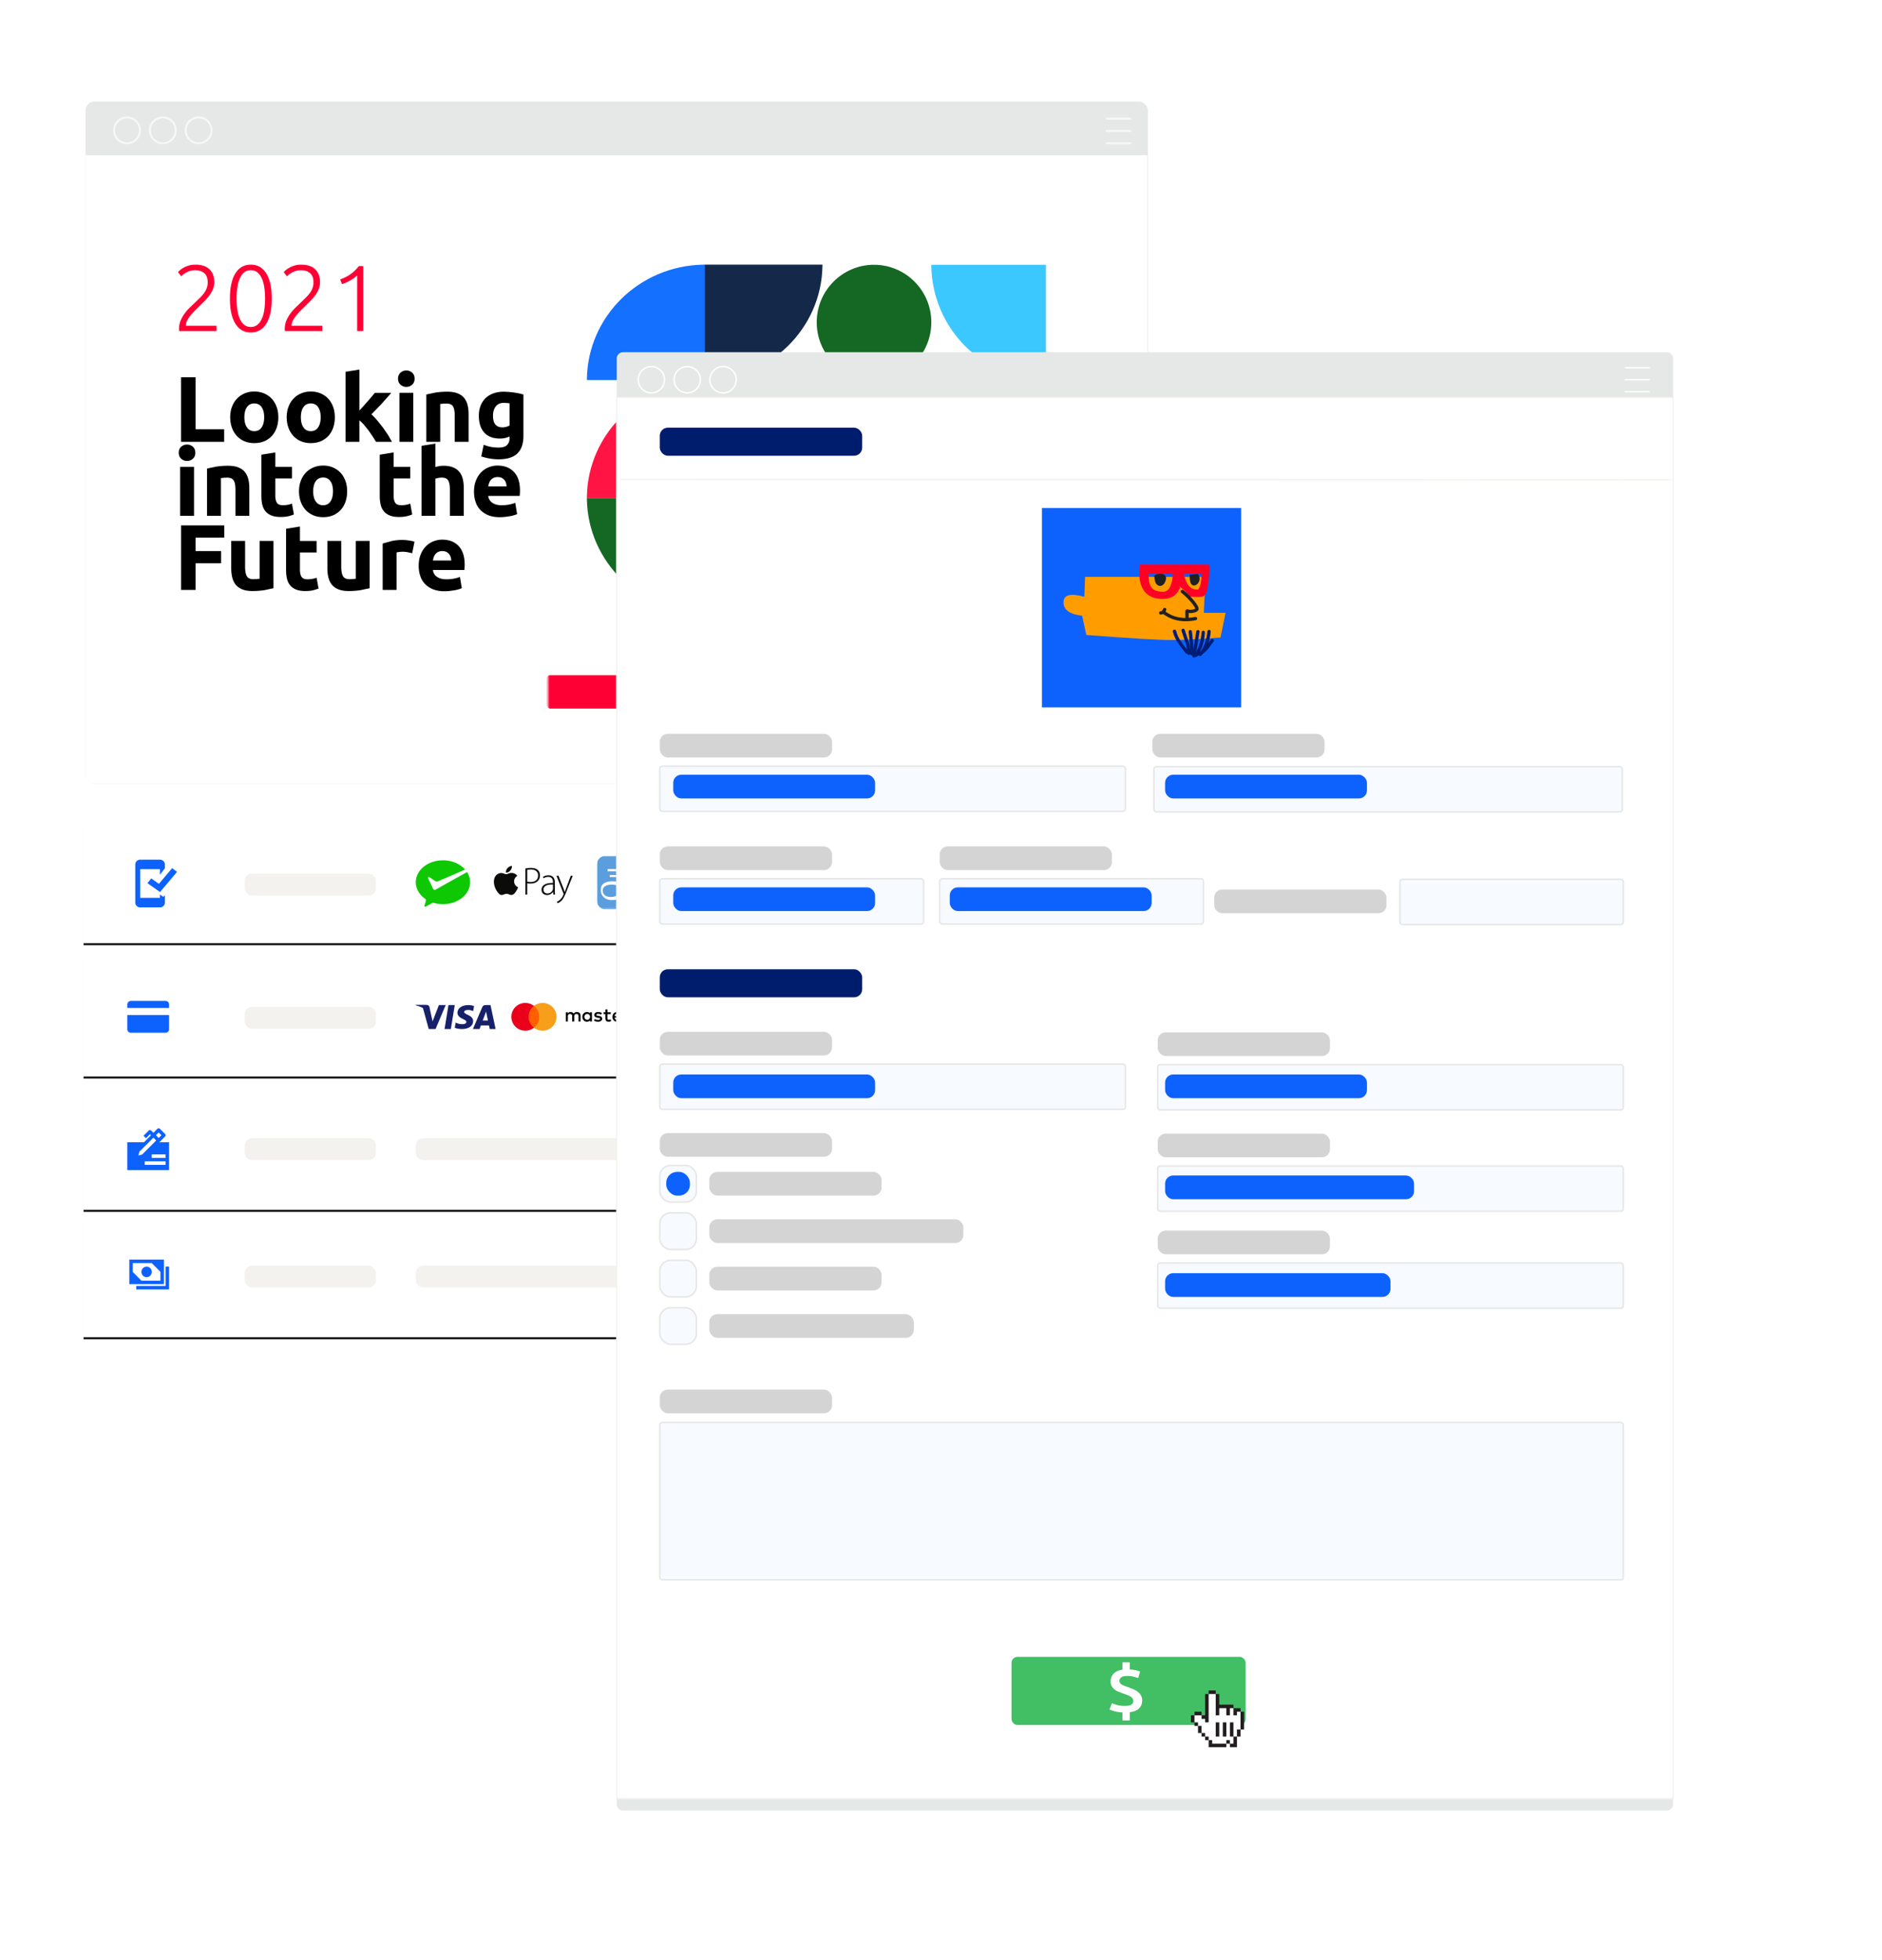 <svg xmlns="http://www.w3.org/2000/svg" xmlns:xlink="http://www.w3.org/1999/xlink" width="946" height="985" xmlns:v="https://vecta.io/nano"><style><![CDATA[.B{stroke-linejoin:round}.C{fill:#0d62fe}.D{fill:#fff}.E{fill-opacity:.035}.F{stroke-linecap:round}.G{stroke:#e7e7e7}.H{stroke-width:.783}.I{fill:#d4d4d4}.J{stroke-width:1.668}.K{fill-rule:nonzero}.L{fill:#000}.M{stroke-opacity:.668}.N{mask:url(#Q)}.O{filter:url(#C)}.P{fill:#42be65}.Q{fill:#ff0034}.R{fill:#28356a}.S{fill:#ff9d00}]]></style><defs><filter x="-9.4%" y="-18.9%" width="118.7%" height="138.6%" id="A"><feOffset dy="8" in="SourceAlpha"/><feGaussianBlur stdDeviation="8"/><feColorMatrix values="0 0 0 0 0 0 0 0 0 0.161 0 0 0 0 0.349 0 0 0 0.1 0" result="C"/><feMerge><feMergeNode in="C"/><feMergeNode in="SourceGraphic"/></feMerge></filter><path id="B" d="M0 0h534v61H0z"/><filter x="-1.2%" y="-9.0%" width="102.4%" height="121.3%" id="C"><feOffset dy="1" in="SourceAlpha"/><feGaussianBlur stdDeviation="2"/><feColorMatrix values="0 0 0 0 0 0 0 0 0 0.161 0 0 0 0 0.349 0 0 0 0.1 0"/></filter><path id="D" d="M0 67h534v61H0z"/><path id="E" d="M0 134h534v61H0z"/><path id="F" d="M0 198h534v61H0z"/><path id="G" d="M0 .006h26.953v26.848H0z"/><path id="H" d="M25.163.05v19.07H.02V.05h25.144z"/><filter x="-10.1%" y="-15.7%" width="120.1%" height="131.5%" id="I"><feOffset dy="8" in="SourceAlpha"/><feGaussianBlur stdDeviation="8"/><feColorMatrix values="0 0 0 0 0 0 0 0 0 0.161 0 0 0 0 0.349 0 0 0 0.1 0" result="C"/><feMerge><feMergeNode in="C"/><feMergeNode in="SourceGraphic"/></feMerge></filter><filter x="-2.0%" y="-3.1%" width="103.9%" height="106.1%" id="J"><feOffset dy="1" in="SourceAlpha"/><feGaussianBlur stdDeviation="2"/><feColorMatrix values="0 0 0 0 0 0 0 0 0 0.161 0 0 0 0 0.349 0 0 0 0.1 0" result="C"/><feMerge><feMergeNode in="C"/><feMergeNode in="SourceGraphic"/></feMerge></filter><path id="K" d="M.664 0h533.733v315.844H.664z"/><filter x="-25.0%" y="-18.1%" width="150.1%" height="136.1%" id="L"><feOffset dy="24" in="SourceAlpha"/><feGaussianBlur stdDeviation="16"/><feColorMatrix values="0 0 0 0 0 0 0 0 0 0.161 0 0 0 0 0.349 0 0 0 0.1 0" result="C"/><feMerge><feMergeNode in="C"/><feMergeNode in="SourceGraphic"/></feMerge></filter><filter x="-6.3%" y="-4.6%" width="112.6%" height="109.1%" id="M"><feOffset dy="6" in="SourceAlpha"/><feGaussianBlur stdDeviation="5.5"/><feColorMatrix values="0 0 0 0 0 0 0 0 0 0.165 0 0 0 0 0.362 0 0 0 0.1 0" result="C"/><feMerge><feMergeNode in="C"/><feMergeNode in="SourceGraphic"/></feMerge></filter><filter x="-24.0%" y="-22.6%" width="148.0%" height="146.0%" id="N"><feOffset dy="1" in="SourceAlpha"/><feGaussianBlur stdDeviation="1"/><feColorMatrix values="0 0 0 0 0 0 0 0 0 0 0 0 0 0 0 0 0 0 0.3 0" result="C"/><feMerge><feMergeNode in="C"/><feMergeNode in="SourceGraphic"/></feMerge></filter></defs><g transform="translate(42 42)" fill="none" fill-rule="evenodd"><g filter="url(#A)" transform="translate(0 363)"><use xlink:href="#B" class="L O"/><use xlink:href="#B" class="D"/><g transform="translate(360 21)" class="K"><path d="M8.142 0H5.506C2.87 0 .6 1.967.6 5.777.6 8.05 1.705 9.77 3.605 10.63L.05 17.023c-.123.184 0 .37.184.37H1.89c.123 0 .245-.06.307-.184l3.25-6.268H6.61v6.268c0 .06.06.184.184.184h1.47a.16.16 0 0 0 .184-.184V.246C8.387.06 8.326 0 8.142 0h0zM6.61 9.464h-.98c-4.23 0-3.924-7.99-.184-7.99H6.67v7.99h-.06z" fill="red"/><path d="M16.914 5.55H15.5c-.12 0-.178.064-.178.192v4.603h-2.6V5.742c0-.128-.06-.192-.178-.192H11.16c-.12 0-.178.064-.178.192v11.7c0 .128.06.192.178.192h1.423c.12 0 .178-.064.178-.192v-5.626h2.6v5.626c0 .128.06.192.178.192h1.423c.12 0 .178-.064.178-.192v-11.7c-.06-.128-.12-.192-.237-.192h0zM48.94 16.036c0-.064-.06-.064-.12-.064-.593 0-4.21 1.854-4.21-4.284 0-2.685.95-6.458 3.203-4.22.06.064.12.064.178.064s.12-.064.178-.192l.593-1.087c.06-.064.06-.128.06-.192 0-.128-.12-.192-.237-.256-3.914-2.1-5.93 1.8-5.93 6.33 0 5.882 3.974 6.713 6.227 4.923.12-.064.12-.192.12-.256l-.06-.767zm-9.727-5.05l2.728-5.307c.06-.064 0-.192-.06-.192H40.52c-.415 0-.534.128-.652.448s-2.135 4.86-2.372 5.05V5.678c0-.064-.06-.192-.12-.192h-1.483c-.06 0-.12.064-.12.192v11.764c0 .064.06.192.12.192h1.483c.12 0 .12-.064.12-.192V11.37c.178.128 2.67 5.7 2.728 5.882.12.256.356.384.652.384h1.483c.12 0 .12-.064.06-.192l-3.203-6.458zM26.225 16.1h-.297c-.356 0-.415-.128-.415-.448V5.678c0-.128-.06-.192-.12-.192h-4.567c-.12 0-.178.064-.178.192 0 2.685.06 7.16-1.6 10.422h-.474c-.12 0-.178.064-.178.192v3.517c0 .128.12.192.178.192h1.068c.237 0 .356-.192.356-.384v-1.982h4.804v2.174c0 .064.06.192.178.192h1.186c.12 0 .297-.128.297-.384v-3.325c-.06-.128-.12-.192-.237-.192h0zm-2.49 0h-3.32c.95-1.662 1.84-4.348 1.84-9.08h1.483v9.08zM30.85 5.23c-2.432 0-3.56 3.26-3.56 6.84 0 5.882 3.796 6.777 6.405 5.05.12-.064.12-.128.12-.192l-.178-.83c0-.064-.06-.128-.178-.128-.95 0-4.27 1.8-4.27-4.028 1.186.128 1.186.128 4.745.128-.06-2.94-.356-6.84-3.084-6.84h0zm-1.6 5.37c0-4.667 2.847-5.562 2.847-.128-1.245 0-1.78 0-2.847.128h0z" class="L"/></g><rect x="427" y="19" width="86" height="25" rx="3" class="P"/><g transform="translate(26 19)" class="C"><path d="M14.135 18.743l-1.74-1.232v1.7H2.48V4.8h9.917v2.827l2.48-3.277V2.4c0-1.326-1.11-2.4-2.48-2.4H2.48C1.11 0 0 1.074 0 2.4v19.2C0 22.925 1.11 24 2.48 24h9.917c1.37 0 2.48-1.075 2.48-2.4v-3.835l-.74.978z"/><path d="M12.43 16.286L6.125 11.83l1.903-2.39 3.842 2.715 6.65-7.868L21 6.147z"/></g><use xlink:href="#D" class="L O"/><use xlink:href="#D" class="D"/><g transform="translate(346 86)" fill="#febe12" class="K"><path d="M23.563 17.878c1.885 5.303-2.73 6.063-6.203 4.75-3.77-1.364-7.145-4.294-9.378-7.73-.657.014-1.312-.088-1.935-.303C7.288 18.23 7.834 21.97 7.487 25 7.487 18.887 4.66 12.774.6 7.722-.85 5.954.638 4.64 1.93 6.357c.873 1.245 1.67 2.544 2.382 3.9 1.44-5 8.335-9.346 13.05-10.053 10.866-1.667 3.92 7.83.546 10.458 2.332 1.82 4.664 4.345 5.657 7.225zm-7.592-5.8c-.49.34-1.005.644-1.538.91a14.96 14.96 0 0 1-4.565 1.716c1.885 2.223 4.565 4.345 7.393 5.153 1.637.455 3.473.252 2.778-2.122-.645-2.223-2.382-4.193-4.07-5.66v.002zM9.025 7.165c2.43-.303 4.863.808 6.847 2.02 2.084-1.312 8.532-8.436 2.53-7.78-3.473.404-7.69 3.688-9.378 5.76v-.001zM13.74 10.4c-1.34-.86-3.126-1.768-4.764-1.618-2.134.202-1.685 2.728.546 2.728 1.462-.094 2.893-.47 4.217-1.11h0z"/></g><rect x="427" y="86" width="86" height="25" rx="3" class="P"/><path d="M471.58 107v-2.26c1.218-.17 2.093-.542 2.624-1.12s.797-1.266.797-2.06c0-.53-.1-.988-.3-1.374a3.16 3.16 0 0 0-.826-1.003c-.35-.283-.76-.53-1.234-.74l-1.506-.606-1.01-.353c-.298-.115-.55-.235-.758-.362s-.363-.27-.467-.434-.156-.365-.156-.606c0-.4.175-.732.525-.967s.875-.353 1.575-.353c.66 0 1.247.06 1.76.18l1.332.38.486-1.8c-.285-.108-.674-.22-1.166-.334s-1.05-.196-1.672-.244h0V91h-2.022v2.025c-1.102.17-1.918.545-2.45 1.13s-.797 1.293-.797 2.124c0 .506.097.934.292 1.284s.45.648.768.895a4.8 4.8 0 0 0 1.069.624l1.195.452 1.176.416c.356.133.664.277.923.434a1.94 1.94 0 0 1 .603.542c.143.205.214.446.214.723 0 .4-.172.738-.515.985s-.962.37-1.856.37c-.752 0-1.422-.078-2.012-.235s-1.092-.33-1.506-.524h0l-.66 1.718c.285.145.716.304 1.293.48s1.332.292 2.265.353h0V107h2.022z" class="D K"/><use xlink:href="#E" class="L O"/><use xlink:href="#E" class="D"/><use xlink:href="#F" class="L O"/><use xlink:href="#F" class="D"/><g stroke="#42be65" stroke-width=".322" class="B"><rect x="427" y="152" width="86" height="25" rx="3"/><rect x="427" y="216" width="86" height="25" rx="3"/></g><g transform="translate(460 156)" class="P"><path d="M19.8.01L1.238 3.913C.816 4 .5 4.316.448 4.7s.17.756.557.932l5.272 2.392.54 4.8c.043.386.352.706.77.8s.863-.055 1.106-.374l.16-.146L7.786 9.44c-.045-.477.22-.935.68-1.18l4.58-2.424-3.66 3.16a.86.86 0 0 0-.287.869l1.67 6.443c.096.377.45.66.88.706s.846-.152 1.044-.498L21.412 1.3c.042-.056.076-.116.102-.18.09-.213.035-.54-.07-.763-.13-.276-.677-.392-1.645-.348z"/><path d="M19.8 62.988L1.238 66.89c-.42.087-.737.403-.8.786s.17.756.557.932l5.272 2.392.54 4.8c.043.386.352.706.77.8s.863-.055 1.106-.374l.16-.146-1.066-3.663c-.045-.477.22-.935.68-1.18l4.58-2.424-3.66 3.16a.86.86 0 0 0-.287.869l1.67 6.443c.096.377.45.66.88.706s.846-.152 1.044-.498l8.72-15.217c.042-.056.076-.116.102-.18.09-.213.035-.54-.07-.763-.13-.276-.677-.392-1.645-.348z"/></g><g transform="translate(23 220)" class="C"><path d="M6.087 10.59L1.74 6.177V1.765h9.565l4.348 4.412v4.412H6.087zM17.39 0H0v12.353h17.39V0z"/><path d="M8.696 3.53c-1.44 0-2.61 1.185-2.61 2.647s1.168 2.647 2.61 2.647 2.61-1.185 2.61-2.647-1.168-2.647-2.61-2.647"/><path d="M18.26 3.53v9.706H3.478V15H20V3.53z"/></g><g fill="#f4f2ee"><rect x="167" y="159" width="106" height="11" rx="3.6"/><rect x="167" y="223" width="106" height="11" rx="3.6"/><rect x="81" y="26" width="66" height="11" rx="3.6"/><rect x="81" y="93" width="66" height="11" rx="3.6"/><rect x="81" y="159" width="66" height="11" rx="3.6"/><rect x="81" y="223" width="66" height="11" rx="3.6"/><rect x="298" y="159" width="82" height="11" rx="3.6"/><rect x="298" y="223" width="82" height="11" rx="3.6"/></g><path d="M471.58 40v-2.26c1.218-.17 2.093-.542 2.624-1.12s.797-1.266.797-2.06c0-.53-.1-.988-.3-1.374a3.16 3.16 0 0 0-.826-1.003c-.35-.283-.76-.53-1.234-.74l-1.506-.606-1.01-.353c-.298-.115-.55-.235-.758-.362s-.363-.27-.467-.434-.156-.365-.156-.606c0-.4.175-.732.525-.967s.875-.353 1.575-.353c.66 0 1.247.06 1.76.18l1.332.38.486-1.8c-.285-.108-.674-.22-1.166-.334s-1.05-.196-1.672-.244h0V24h-2.022v2.025c-1.102.17-1.918.545-2.45 1.13s-.797 1.293-.797 2.124c0 .506.097.934.292 1.284s.45.648.768.895a4.8 4.8 0 0 0 1.069.624l1.195.452 1.176.416c.356.133.664.277.923.434a1.94 1.94 0 0 1 .603.542c.143.205.214.446.214.723 0 .4-.172.738-.515.985s-.962.37-1.856.37c-.752 0-1.422-.078-2.012-.235s-1.092-.33-1.506-.524h0l-.66 1.718c.285.145.716.304 1.293.48s1.332.292 2.265.353h0V40h2.022z" class="D K"/><g class="C"><g transform="translate(22 154)"><path d="M19.25 14.875h-7v-1.75h7v1.75zm0 3.5H8.75v-1.75h10.5v1.75zm-4.737-12.25L7.428 13.2l-1.85.462.462-1.85 7.085-7.085 1.388 1.388zm1.237-4.013L17.138 3.5 15.75 4.888 14.362 3.5l1.388-1.388zM16.112 7l2.88-2.88c.342-.343.342-.896 0-1.238L16.37.256c-.342-.342-.895-.342-1.237 0l-2.006 2.006-1.13-1.13c-.342-.342-.895-.342-1.237 0L8.13 3.756 9.37 4.995l2.006-2.007.513.513-3.5 3.5H0v14h21V7h-4.888z"/></g><g transform="translate(22 90)"><path d="M21 3.557v-1.78C21 .797 20.215 0 19.25 0H1.75C.785 0 0 .797 0 1.778v1.78h21z"/><path d="M0 7.113v7.11C0 15.203.785 16 1.75 16h17.5c.965 0 1.75-.797 1.75-1.778v-7.11H0z"/></g></g><g transform="translate(302 87)"><g fill="#3498d8"><path d="M26.825.523H1.788C.805.523 0 1.464 0 2.614v17.773c0 1.15.805 2.09 1.788 2.09h25.037c.984 0 1.788-.94 1.788-2.09V2.614c0-1.15-.805-2.09-1.788-2.09z"/></g><g transform="translate(2.384 7.36)" class="D"><path d="M3.356 4.45H4.77l-.707-2.07-.707 2.07zM23.05.518h-3.62l-.883 1.14L17.75.518h-7.683L9.36 2.38 8.655.518h-3.09v.828L5.2.518H2.56L0 7.763h3.09l.353-1.14h.883l.353 1.14h3.444v-.828l.265.828h1.766l.265-.93v.93h7.065l.883-1.14.795 1.14h3.62L20.49 4.14 23.05.518zm-10.686 6.2h-.97V2.69l-1.5 4.037h-.883l-1.5-4.036v4.037h-2.03L5.122 5.59h-2.12L2.65 6.728H1.5l1.855-5.175h1.5l1.678 4.865V1.553h1.678l1.325 3.52 1.236-3.52h1.678v5.175h-.088zm8.743 0h-1.325l-1.148-1.76-1.325 1.76h-3.974V1.553h4.062l1.236 1.656 1.325-1.656h1.236L19.252 4.14l1.855 2.588zm-6.8-4.14v.932h2.208v1.035h-2.208V5.59h2.473l1.148-1.553-1.06-1.45h-2.56z"/></g></g><g transform="translate(258 17)"><g transform="translate(.097 .016)"><g transform="translate(0 .093)"><mask id="O" class="D"><use xlink:href="#G"/></mask><path d="M26.954 4.217v18.47a4.22 4.22 0 0 1-4.226 4.167h-18.5A4.22 4.22 0 0 1 0 22.644V4.217A4.22 4.22 0 0 1 4.226.006h18.5a4.22 4.22 0 0 1 4.226 4.21" fill="#5b9edd" mask="url(#O)"/></g><g transform="translate(1.79 3.66)" class="D"><mask id="P"><use xlink:href="#H"/></mask><path d="M5.268 17.1c-3.593 0-4.15-2.017-4.21-3.222-.06-1.053.656-3.03 4.712-3.03 1.51 0 3.902.767 6.59 1.885-1.518 1.987-3.95 4.367-7.09 4.367m10.954-5.57c1.385-2.65 2.303-5.445 2.303-5.445H13.18V4.2h6.588V3.067H13.18V.05h-3.067v3.018h-6.59V4.2h6.59v1.876h-5.54V7.09H15.28s-.594 1.817-1.59 3.616c-2.872-.884-5.522-1.5-7.65-1.5-5.1 0-6.233 2.553-5.992 4.888.195 1.863 1.586 4.583 5.837 4.583 3.883 0 7.018-2.217 8.947-4.857 3.68 1.688 7.565 3.767 10.33 5.3v-4.43l-8.94-3.16" mask="url(#P)"/></g></g></g><g transform="translate(297 25)"><g transform="translate(0 .32)"><g class="R"><path d="M19.577 2.828H16.68a.4.4 0 0 0-.398.334l-1.172 7.29c-.023.144.1.274.24.274h1.383a.4.4 0 0 0 .398-.334l.316-1.966a.4.4 0 0 1 .397-.334h.917c1.908 0 3-.906 3.298-2.702.13-.786.005-1.403-.37-1.835-.412-.475-1.142-.726-2.112-.726zM19.91 5.5c-.158 1.02-.953 1.02-1.72 1.02h-.437l.307-1.905a.24.24 0 0 1 .239-.2h.2c.523 0 1.017 0 1.272.293.152.175.2.434.14.792h0z"/><path d="M28.237 5.458H26.85a.24.24 0 0 0-.239.2l-.06.38-.097-.138c-.3-.428-.97-.57-1.64-.57-1.533 0-2.843 1.14-3.098 2.738-.133.797.056 1.56.517 2.092.423.49 1.028.693 1.747.693 1.235 0 1.92-.78 1.92-.78l-.062.378c-.023.145.1.274.238.274h1.25a.4.4 0 0 0 .398-.334l.75-4.66c.024-.143-.09-.274-.238-.274zm-1.934 2.65c-.134.778-.763 1.3-1.565 1.3-.403 0-.725-.127-.932-.367s-.283-.578-.218-.957c.125-.77.765-1.3 1.555-1.3.394 0 .714.13.925.37s.295.587.235.963h0z"/><path d="M35.627 5.458h-1.394c-.133 0-.258.065-.333.173L31.976 8.4l-.815-2.67c-.05-.167-.208-.282-.386-.282h-1.37c-.167 0-.282.16-.23.313l1.536 4.423-1.444 2c-.114.158.001.374.197.374h1.393c.132 0 .256-.063.33-.17l4.637-6.57c.11-.157-.003-.372-.198-.372"/></g><g fill="#298fc2"><path d="M40.242 2.828h-2.898a.4.4 0 0 0-.397.334l-1.172 7.29c-.023.144.1.274.238.274H37.5a.28.28 0 0 0 .278-.234l.333-2.067a.4.4 0 0 1 .397-.334h.917c1.91 0 3-.906 3.298-2.702.13-.786.005-1.403-.37-1.835-.41-.475-1.14-.726-2.11-.726zm.334 2.663c-.158 1.02-.952 1.02-1.72 1.02h-.437l.307-1.905a.24.24 0 0 1 .238-.2h.2c.523 0 1.017 0 1.272.293.152.175.198.434.14.792h0z"/><path d="M48.903 5.458h-1.387c-.12 0-.22.085-.238.2l-.06.38-.097-.138c-.3-.428-.97-.57-1.638-.57-1.533 0-2.842 1.14-3.097 2.738-.132.797.055 1.56.516 2.092.424.49 1.028.693 1.748.693 1.235 0 1.92-.78 1.92-.78l-.062.378c-.023.145.1.274.24.274h1.25a.4.4 0 0 0 .397-.334l.75-4.66c.023-.143-.09-.274-.24-.274zm-1.934 2.65c-.133.778-.763 1.3-1.565 1.3-.402 0-.725-.127-.932-.367s-.282-.578-.218-.957c.126-.77.765-1.3 1.555-1.3.394 0 .714.13.925.37s.296.587.235.963h0z"/><path d="M50.538 3.028l-1.19 7.424c-.023.144.1.274.238.274h1.196a.4.4 0 0 0 .398-.334l1.173-7.3c.023-.144-.1-.274-.238-.274h-1.34a.24.24 0 0 0-.238.2"/></g><path d="M3.078 12.142l.222-1.38-.494-.01H.45L2.087.56c.005-.03.022-.06.046-.08s.055-.032.087-.032h3.974c1.32 0 2.23.27 2.705.8.223.25.365.5.433.797.072.3.073.66.003 1.1l-.005.032v.28l.223.124c.188.098.337.21.45.337.19.213.314.484.366.806.054.33.036.724-.052 1.17-.102.512-.266.958-.488 1.323a2.74 2.74 0 0 1-.773.831c-.295.205-.645.36-1.04.46a5.29 5.29 0 0 1-1.302.148h-.31a.95.95 0 0 0-.604.218c-.17.143-.28.338-.315.552l-.023.124-.39 2.434-.018.09c-.005.028-.013.042-.025.052s-.026.015-.04.015h-1.91" class="R"/><path d="M9.764 3.21l-.04.23C9.2 6.078 7.407 7 5.117 7H3.95c-.28 0-.516.2-.56.47l-.766 4.768c-.028.178.11.338.294.338h2.068c.245 0 .453-.175.49-.412l.02-.103.39-2.425.025-.133c.038-.238.247-.412.49-.412h.31c2.003 0 3.572-.798 4.03-3.108.19-.965.092-1.77-.414-2.337a1.97 1.97 0 0 0-.566-.428" fill="#298fc2"/><path d="M9.216 2.995l-.247-.062-.262-.05c-.314-.05-.66-.073-1.028-.073H4.564a.5.5 0 0 0-.215.048.49.49 0 0 0-.276.365L3.39 7.46c.044-.27.28-.47.56-.47h1.166c2.3 0 4.083-.913 4.607-3.553l.04-.23c-.133-.07-.276-.128-.43-.178l-.117-.036" fill="#22284f"/><path d="M4.073 3.223c.026-.163.133-.297.276-.364a.5.5 0 0 1 .215-.048h3.115c.37 0 .713.024 1.028.074l.262.05.247.062.118.036c.155.05.298.1.43.178.156-.976-.001-1.64-.54-2.242C8.633.305 7.563.022 6.194.022H2.22c-.28 0-.518.2-.56.47L.004 10.788c-.033.204.127.387.337.387h2.453l1.28-7.953" class="R"/></g></g><g transform="translate(215 91)"><path fill="#ff5f00" d="M8.316 12.474h6.143V1.496H8.316z"/><path d="M8.706 6.985c0-2.227 1.05-4.21 2.68-5.49C10.193.56 8.686.003 7.05.003 3.172.003.03 3.13.03 6.985s3.143 6.982 7.02 6.982c1.638 0 3.144-.558 4.338-1.493-1.633-1.278-2.68-3.262-2.68-5.49" fill="#eb001b"/><path d="M22.526 11.31v-.27h-.07l-.082.186-.082-.186h-.07v.27h.05v-.204l.077.176h.052l.077-.177v.205h.05zm-.45 0v-.225h.09v-.046h-.232v.046h.09v.225h.05zm.67-4.326c0 3.856-3.143 6.982-7.02 6.982-1.638 0-3.144-.558-4.338-1.493 1.633-1.278 2.68-3.262 2.68-5.49s-1.05-4.21-2.68-5.49C12.58.56 14.088.003 15.726.003c3.877 0 7.02 3.126 7.02 6.982h0z" fill="#f79e1b"/><path d="M36.766 7.015c0-.816.537-1.486 1.416-1.486.84 0 1.406.64 1.406 1.486S39.022 8.5 38.182 8.5c-.88 0-1.416-.67-1.416-1.486zm3.78 0v-2.32H39.53v.563c-.322-.418-.81-.68-1.475-.68-1.31 0-2.334 1.02-2.334 2.438s1.026 2.438 2.334 2.438c.664 0 1.153-.262 1.475-.68v.563h1.016V7.015zm34.302 0c0-.816.537-1.486 1.416-1.486.84 0 1.407.64 1.407 1.486S77.105 8.5 76.265 8.5c-.88 0-1.416-.67-1.416-1.486zm4.916 2.1v.073h.067c.015 0 .028-.003.037-.01s.014-.015.014-.028-.005-.02-.014-.027-.022-.01-.037-.01h-.067zm.068-.05c.035 0 .063.008.082.023s.03.037.03.064-.008.04-.023.056-.037.024-.065.027l.1.103h-.07l-.083-.102h-.027v.102h-.06v-.274h.127zm-.018.368c.032 0 .062-.006.1-.018a.24.24 0 0 0 .073-.049c.02-.02.037-.045.05-.073s.018-.058.018-.1-.006-.06-.018-.09-.028-.052-.05-.073-.045-.037-.073-.05-.058-.018-.1-.018-.063.006-.09.018a.23.23 0 0 0-.074.049c-.02.02-.037.045-.05.073a.23.23 0 0 0-.018.089.23.23 0 0 0 .018.09c.012.028.028.052.05.073s.045.037.074.05a.23.23 0 0 0 .091.018zm0-.524a.3.3 0 0 1 .117.023c.036.016.068.036.096.063a.3.3 0 0 1 .065.094c.016.036.024.074.024.114s-.008.08-.024.114a.3.3 0 0 1-.065.093.31.31 0 0 1-.096.064c-.037.016-.076.023-.117.023s-.082-.008-.12-.023-.07-.037-.096-.064a.3.3 0 0 1-.064-.093.28.28 0 0 1-.024-.114.28.28 0 0 1 .024-.114c.016-.036.037-.067.064-.094a.3.3 0 0 1 .096-.063.31.31 0 0 1 .119-.023zm-1.187-1.893V2.83h-1.016v2.428c-.322-.418-.81-.68-1.475-.68-1.31 0-2.334 1.02-2.334 2.438s1.026 2.438 2.334 2.438c.664 0 1.152-.262 1.475-.68v.563h1.016V7.015zM53.146 5.48c.654 0 1.074.408 1.182 1.127h-2.422c.107-.67.518-1.127 1.24-1.127zm.02-.903c-1.367 0-2.324.99-2.324 2.438 0 1.477.996 2.438 2.393 2.438.703 0 1.348-.175 1.914-.65l-.498-.748c-.39.31-.89.486-1.358.486-.654 0-1.25-.3-1.397-1.136h3.467l.02-.39c-.01-1.447-.908-2.438-2.217-2.438zm12.258 2.438c0-.816.537-1.486 1.416-1.486.84 0 1.406.64 1.406 1.486S67.68 8.5 66.84 8.5c-.88 0-1.416-.67-1.416-1.486zm3.78 0v-2.32h-1.016v.563c-.322-.418-.81-.68-1.475-.68-1.31 0-2.334 1.02-2.334 2.438s1.026 2.438 2.334 2.438c.664 0 1.153-.262 1.475-.68v.563h1.016V7.015zm-9.513 0c0 1.41.987 2.438 2.49 2.438.703 0 1.172-.156 1.68-.554l-.488-.816c-.38.272-.78.418-1.22.418-.81-.01-1.406-.593-1.406-1.486S61.34 5.54 62.15 5.53c.44 0 .84.145 1.22.418l.488-.816c-.508-.398-.977-.554-1.68-.554-1.504 0-2.49 1.03-2.49 2.438zm13.088-2.438c-.586 0-.967.272-1.23.68v-.563H70.54v4.643h1.016V6.733c0-.767.332-1.195.996-1.195.205 0 .42.03.635.117l.313-.952a2.18 2.18 0 0 0-.723-.126zm-27.21.486c-.488-.32-1.162-.486-1.905-.486-1.182 0-1.944.563-1.944 1.486 0 .758.566 1.224 1.612 1.37l.48.068c.557.078.82.223.82.486 0 .36-.37.563-1.065.563-.703 0-1.21-.223-1.553-.486l-.48.787c.557.408 1.26.602 2.022.602 1.348 0 2.13-.632 2.13-1.515 0-.816-.615-1.243-1.63-1.39l-.48-.068c-.44-.058-.79-.146-.79-.457 0-.34.332-.544.89-.544.596 0 1.172.223 1.455.398l.44-.816zm13.098-.486c-.586 0-.967.272-1.23.68v-.563h-1.006v4.643h1.016V6.733c0-.767.332-1.195.996-1.195.205 0 .42.03.635.117l.312-.952a2.18 2.18 0 0 0-.723-.126zM50 4.694h-1.66v-1.41h-1.026v1.41h-.948v.923h.948v2.118c0 1.078.42 1.72 1.62 1.72.44 0 .948-.136 1.27-.36l-.293-.865c-.303.175-.635.262-.9.262-.508 0-.674-.31-.674-.777V5.616H50v-.923zM34.822 9.337V6.423c0-1.098-.703-1.836-1.836-1.845-.596-.01-1.21.175-1.64.826-.322-.515-.83-.826-1.543-.826-.498 0-.986.146-1.367.7v-.573H27.42v4.643h1.026V6.763c0-.806.45-1.233 1.143-1.233.674 0 1.016.437 1.016 1.224v2.584h1.026V6.763c0-.806.47-1.233 1.143-1.233.693 0 1.026.437 1.026 1.224v2.584h1.026z" class="L"/></g><g transform="translate(167 19)" fill="#0dc803"><path d="M25.866 6.413c-.1-.147-.16-.15-.302-.066l-1.43.81-3.657 2.036-4.325 2.413-6.108 3.428c-.57.32-1.114.148-1.386-.434l-.687-1.458-1.777-3.8c-.11-.234-.068-.403.112-.55.17-.14.374-.138.584.007l2.85 1.968c.43.292.896.333 1.38.126l3.715-1.595 5.263-2.282 4.464-1.92c.193-.082.206-.144.07-.293-1.107-1.204-2.417-2.143-3.902-2.87-1.37-.67-2.81-1.12-4.314-1.373-.912-.154-1.834-.25-2.696-.202C12.476.32 11.322.46 10.176.7a15.43 15.43 0 0 0-2.677.812c-2.32.947-4.265 2.353-5.707 4.372C.624 7.52.017 9.335 0 11.322c-.008.918.136 1.822.413 2.707.546 1.746 1.538 3.218 2.872 4.5.455.433.95.82 1.455 1.195.313.232.42.546.33.898l-.6 2.137-.1.36a.41.41 0 0 0 .17.469c.175.12.37.09.557-.013l2.95-1.642c.287-.16.592-.277.932-.212l.748.183c1.065.28 2.153.417 3.253.454a17.22 17.22 0 0 0 3.333-.195c.922-.15 1.827-.357 2.7-.666 1.595-.563 3.07-1.338 4.37-2.41 1.81-1.494 3.08-3.313 3.647-5.568.306-1.217.34-2.444.14-3.672-.2-1.22-.655-2.36-1.31-3.423"/></g><g transform="translate(167 92)" fill="#16216a"><path d="M26.39.095c1.253 0 2.257.255 2.897.49h0l-.438 2.527-.29-.135c-.595-.236-1.362-.463-2.418-.447-1.265 0-1.852.52-1.852 1.003-.007.546.686.906 1.816 1.445 1.865.834 2.725 1.843 2.713 3.168-.025 2.423-2.23 3.985-5.628 3.985-1.45-.014-2.847-.296-3.6-.62h0l.454-2.61.416.184c1.062.435 1.75.612 3.04.612.93 0 1.927-.356 1.936-1.138.005-.51-.42-.875-1.677-1.446-1.227-.558-2.85-1.494-2.832-3.17.02-2.268 2.27-3.85 5.463-3.85zm11.164 0l2.573 12.04h-2.95l-.386-1.805c-.343 0-2.202-.003-3.296-.005l-.772-.001-.67 1.8h-3.338l4.72-11.04c.334-.784.903-1 1.665-1h2.454zM5.345 0c.714.026 1.292.244 1.5.978h0l1.152 5.328-.16-.37c.106.238.196.475.268.7h0l.34 1.67L11.6.095h3.426L9.933 12.13l-3.422.005-2.9-10.53C2.57 1.022 1.36.558 0 .24h0L.04 0zM19.59.095l-1.98 12.04h-3.156L16.428.095h3.16zm15.734 3.248l.215 1.04.736 3.48h-2.637l1.265-3.368c-.018.033.26-.698.42-1.15z"/></g><g transform="translate(206 22)" fill="#0b0b09"><g transform="translate(.171 .002)"><path d="M8.36 2.48C8.88 1.86 9.23 1 9.136.145c-.752.03-1.66.5-2.2 1.108-.483.547-.907 1.423-.792 2.263C6.98 3.58 7.837 3.1 8.36 2.48m1.88 5.435c.02 2.214 1.983 2.95 2.005 2.96-.017.052-.314 1.05-1.034 2.08-.623.89-1.27 1.78-2.287 1.797-1 .018-1.322-.58-2.465-.58s-1.5.563-2.447.6c-.982.036-1.73-.963-2.358-1.85C.37 11.103-.612 7.788.705 5.55c.654-1.11 1.822-1.815 3.09-1.833.965-.018 1.875.636 2.465.636s1.696-.786 2.86-.67c.487.02 1.854.193 2.732 1.45-.07.043-1.63.932-1.615 2.783"/><path d="M16.85 8.053c.226.065.48.11.76.138l.9.04c1.2 0 2.13-.276 2.788-.83s.99-1.362.99-2.427c0-.513-.086-.96-.26-1.342a2.41 2.41 0 0 0-.739-.938c-.32-.243-.7-.427-1.14-.552a5.33 5.33 0 0 0-1.459-.188l-1.1.05-.74.108v5.94zm-.94-6.63l1.28-.177a13.79 13.79 0 0 1 1.539-.079c.8 0 1.49.095 2.07.286s1.056.464 1.43.82a3.37 3.37 0 0 1 .75 1.125c.18.434.27.934.27 1.5 0 .684-.123 1.283-.37 1.796s-.583.944-1.01 1.293-.933.608-1.52.78a6.83 6.83 0 0 1-1.919.257c-.626 0-1.153-.046-1.58-.138v5.684h-.94V1.42z"/><path d="M29.776 9.493a13.16 13.16 0 0 0-1.589.059c-.553.053-1.062.168-1.53.345s-.853.437-1.16.78-.46.796-.46 1.362c0 .67.193 1.164.58 1.48a2 2 0 0 0 1.299.473 3.19 3.19 0 0 0 1.039-.158c.306-.106.573-.247.8-.425s.416-.378.57-.602.27-.454.35-.69c.067-.263.1-.454.1-.573V9.493zm.94 2.822l.02 1.145a7.36 7.36 0 0 0 .12 1.105h-.88l-.14-1.342h-.04c-.12.184-.273.37-.46.553s-.403.352-.65.503-.526.273-.84.365-.656.138-1.03.138c-.466 0-.876-.075-1.23-.227a2.52 2.52 0 0 1-.87-.592c-.226-.244-.396-.523-.51-.84s-.17-.63-.17-.947c0-1.118.476-1.98 1.43-2.585s2.39-.895 4.308-.868v-.257a6.05 6.05 0 0 0-.07-.859c-.047-.322-.15-.63-.3-.918s-.4-.533-.72-.73-.753-.296-1.3-.296a4.16 4.16 0 0 0-1.229.187 4.18 4.18 0 0 0-1.11.523l-.3-.69a4.46 4.46 0 0 1 1.319-.621 5.3 5.3 0 0 1 1.419-.188c.666 0 1.2.112 1.63.335s.75.513.99.868.403.753.5 1.194.13.878.13 1.312v3.73z"/><path d="M32.553 5.092l2.438 6.158.38 1.056.32.997h.04l.32-.977.4-1.116 2.28-6.118h1L36.95 12.04l-.8 2.003-.75 1.62a11.6 11.6 0 0 1-.77 1.273 5.32 5.32 0 0 1-.87.967c-.373.33-.716.57-1.03.72l-.63.286-.32-.77c.24-.105.506-.243.8-.414s.58-.395.86-.67c.24-.237.503-.55.79-.937s.543-.86.77-1.412c.08-.2.12-.35.12-.414 0-.092-.04-.23-.12-.414l-3.458-8.783h1"/></g></g></g><g filter="url(#I)"><g filter="url(#J)"><rect fill="#e6e7e7" x="1" width="534" height="343" rx="4.546"/><g stroke="#fff" class="B M"><circle cx="21.836" cy="14.5" r="6.5"/><circle cx="39.836" cy="14.5" r="6.5"/><circle cx="57.836" cy="14.5" r="6.5"/></g><g transform="translate(.336 27)"><mask id="Q" class="D"><use xlink:href="#K"/></mask><use xlink:href="#K" class="D"/><g opacity=".92" class="N"><g transform="translate(252.664 55)"><g transform="translate(115.479)"><path d="M115.258 57.877V.065H57.656l.006.68c.506 31.322 25.71 56.618 56.92 57.126l.677.006z" fill="#2ac2ff"/><path d="M115.258 59.197v57.81H57.656l.006-.68c.506-31.322 25.71-56.618 56.92-57.126l.677-.006z" fill="#00173a"/><path d="M57.656 117.01v-57.81H.054l.006.68c.506 31.322 25.71 56.618 56.92 57.126l.677.006z" class="S"/><ellipse fill="#005b11" cx="28.855" cy="28.971" rx="28.801" ry="28.906"/><ellipse cx="28.855" cy="146.119" rx="28.801" ry="28.906" class="Q"/></g><path d="M59.21 175.216v-58.002H0l.006.682c.52 31.425 26.43 56.805 58.5 57.315l.696.006z" fill="#005b11"/><path d="M59.21 0v58.002H0l.006-.682C.526 25.895 26.435.515 58.516.006L59.21 0z" fill="#0064ff"/><path d="M59.21 58.002V0h59.21l-.006.682c-.52 31.425-26.43 56.805-58.5 57.315l-.696.006z" fill="#00173a"/><path d="M59.21 59.21v58.002H0l.006-.682c.52-31.425 26.43-56.805 58.5-57.315l.696-.006z" class="Q"/><ellipse fill="#ff7800" transform="matrix(1 0 0 -1 0 292.429)" cx="87.608" cy="146.214" rx="28.397" ry="29.001"/></g></g><g class="K N"><path d="M70.335 144.02v-6.27H55.97v-26.155h-7.3v32.425h21.663zm15.16.655c1.84 0 3.5-.312 4.983-.936a10.95 10.95 0 0 0 3.813-2.644c1.06-1.14 1.872-2.51 2.433-4.117s.842-3.377.842-5.31-.296-3.696-.89-5.287-1.42-2.948-2.48-4.07-2.332-1.996-3.813-2.62-3.11-.936-4.89-.936c-1.747 0-3.36.312-4.843.936s-2.76 1.497-3.837 2.62-1.918 2.48-2.527 4.07-.912 3.353-.912 5.287.296 3.704.89 5.31 1.42 2.98 2.48 4.117a10.95 10.95 0 0 0 3.813 2.644c1.482.624 3.127.936 4.936.936zm0-5.99c-1.59 0-2.823-.632-3.696-1.895s-1.3-2.97-1.3-5.123.437-3.844 1.3-5.077 2.106-1.848 3.696-1.848 2.815.616 3.673 1.848 1.287 2.924 1.287 5.077-.43 3.86-1.287 5.123-2.082 1.895-3.673 1.895zm28.4 5.99c1.84 0 3.5-.312 4.983-.936a10.95 10.95 0 0 0 3.813-2.644c1.06-1.14 1.872-2.51 2.433-4.117s.842-3.377.842-5.31-.296-3.696-.89-5.287-1.42-2.948-2.48-4.07-2.332-1.996-3.813-2.62-3.11-.936-4.89-.936c-1.747 0-3.36.312-4.843.936s-2.76 1.497-3.837 2.62-1.918 2.48-2.527 4.07-.912 3.353-.912 5.287.296 3.704.89 5.31 1.42 2.98 2.48 4.117a10.95 10.95 0 0 0 3.813 2.644c1.482.624 3.127.936 4.936.936zm0-5.99c-1.59 0-2.823-.632-3.696-1.895s-1.3-2.97-1.3-5.123.437-3.844 1.3-5.077 2.106-1.848 3.696-1.848 2.815.616 3.673 1.848 1.287 2.924 1.287 5.077-.43 3.86-1.287 5.123-2.082 1.895-3.673 1.895zm24.424 5.334v-10.76c.78.624 1.567 1.388 2.363 2.293l2.27 2.83 2.035 2.948 1.708 2.7h8l-1.965-3.416-2.573-3.743-2.9-3.626c-.998-1.17-1.965-2.176-2.9-3.018l5.17-5.357 4.843-5.45h-8.282l-1.567 1.872-1.942 2.27-2.13 2.4-2.13 2.34v-20.587l-6.972 1.123v35.185h6.972zm23.582-27.605c1.123 0 2.098-.367 2.924-1.1s1.24-1.74 1.24-3.018-.413-2.285-1.24-3.018-1.8-1.1-2.924-1.1-2.098.367-2.924 1.1-1.24 1.74-1.24 3.018.413 2.285 1.24 3.018 1.8 1.1 2.924 1.1zm3.51 27.605V119.4h-6.972v24.61h6.972zm13.522 0v-18.996l1.497-.164 1.59-.07c1.622 0 2.73.468 3.322 1.404s.89 2.527.89 4.772h0v13.054h6.972v-13.896c0-1.684-.172-3.213-.515-4.585s-.92-2.558-1.73-3.556-1.91-1.77-3.3-2.316-3.127-.82-5.217-.82a37.68 37.68 0 0 0-5.895.444l-4.585.96v23.77h6.972zm29.3 8.796c4.273 0 7.432-.975 9.475-2.924s3.065-4.936 3.065-8.96h0v-20.68l-2.13-.538-2.503-.444-2.644-.304-2.597-.117c-1.965 0-3.728.29-5.287.866s-2.878 1.396-3.954 2.456-1.895 2.332-2.456 3.813-.842 3.127-.842 4.936c0 3.618.905 6.433 2.714 8.445s4.414 3.018 7.814 3.018c.936 0 1.8-.086 2.597-.257s1.567-.43 2.316-.772h0v.89c0 1.372-.413 2.495-1.24 3.37s-2.238 1.3-4.234 1.3c-1.528 0-2.893-.125-4.094-.374s-2.347-.593-3.44-1.03h0l-1.217 5.85a27.99 27.99 0 0 0 4.164 1.053c1.497.265 2.994.398 4.492.398zm1.965-16.048c-3.15 0-4.726-1.95-4.726-5.85 0-1.872.452-3.416 1.357-4.632s2.277-1.825 4.117-1.825l1.638.07 1.217.164v11.136c-.437.25-.967.468-1.59.655a6.97 6.97 0 0 1-2.012.281zm-158.52 16.865c1.123 0 2.098-.367 2.924-1.1s1.24-1.74 1.24-3.018-.413-2.285-1.24-3.018-1.8-1.1-2.924-1.1-2.098.367-2.924 1.1-1.24 1.74-1.24 3.018.413 2.285 1.24 3.018 1.8 1.1 2.924 1.1zm3.51 27.605v-24.61h-6.972v24.61h6.972zm13.522 0v-18.996l1.497-.164 1.59-.07c1.622 0 2.73.468 3.322 1.404s.89 2.527.89 4.772h0v13.054h6.972v-13.896c0-1.684-.172-3.213-.515-4.585s-.92-2.558-1.73-3.556-1.91-1.77-3.3-2.316-3.127-.82-5.217-.82a37.68 37.68 0 0 0-5.895.444l-4.585.96v23.77h6.972zm30.085.56c1.497 0 2.76-.125 3.8-.374s1.965-.546 2.807-.89h0l-.983-5.427c-.655.25-1.38.444-2.176.585a13.32 13.32 0 0 1-2.316.211c-1.56 0-2.597-.437-3.11-1.3s-.772-2.043-.772-3.51h0v-8.656h8.375v-5.802h-8.375v-7.252L89.05 150.5v20.68c0 1.59.148 3.04.444 4.35s.82 2.425 1.567 3.345 1.747 1.638 2.994 2.152 2.823.772 4.726.772zm21.29.094c1.84 0 3.5-.312 4.983-.936a10.95 10.95 0 0 0 3.813-2.644c1.06-1.14 1.872-2.51 2.433-4.117s.842-3.377.842-5.31-.296-3.696-.89-5.287-1.42-2.948-2.48-4.07-2.332-1.996-3.813-2.62-3.11-.936-4.89-.936c-1.747 0-3.36.312-4.843.936s-2.76 1.497-3.837 2.62-1.918 2.48-2.527 4.07-.912 3.353-.912 5.287.296 3.704.89 5.31 1.42 2.98 2.48 4.117a10.95 10.95 0 0 0 3.813 2.644c1.482.624 3.127.936 4.936.936zm0-5.99c-1.59 0-2.823-.632-3.696-1.895s-1.3-2.97-1.3-5.123.437-3.844 1.3-5.077 2.106-1.848 3.696-1.848 2.815.616 3.673 1.848 1.287 2.924 1.287 5.077-.43 3.86-1.287 5.123-2.082 1.895-3.673 1.895zm38.18 5.895c1.497 0 2.76-.125 3.8-.374s1.965-.546 2.807-.89h0l-.983-5.427c-.655.25-1.38.444-2.176.585a13.32 13.32 0 0 1-2.316.211c-1.56 0-2.597-.437-3.11-1.3s-.772-2.043-.772-3.51h0v-8.656h8.375v-5.802h-8.375v-7.252l-6.972 1.123v20.68c0 1.59.148 3.04.444 4.35s.82 2.425 1.567 3.345 1.747 1.638 2.994 2.152 2.823.772 4.726.772zm18.248-.56v-18.715l1.474-.35c.546-.11 1.13-.164 1.755-.164 1.56 0 2.628.468 3.205 1.404s.866 2.527.866 4.772h0v13.054h6.972v-13.896c0-1.684-.164-3.213-.49-4.585s-.89-2.558-1.684-3.556-1.856-1.77-3.182-2.316-2.987-.82-4.983-.82c-.686 0-1.396.07-2.13.21s-1.333.29-1.8.444h0v-11.79l-6.972 1.123v35.185h6.972zm32.425.655a24.58 24.58 0 0 0 2.62-.14l2.456-.35a19.59 19.59 0 0 0 2.082-.491c.624-.187 1.123-.374 1.497-.56h0l-.936-5.66c-.78.343-1.786.632-3.018.866s-2.488.35-3.767.35c-1.996 0-3.587-.42-4.772-1.263a4.63 4.63 0 0 1-2.012-3.416H218.9l.094-1.287.047-1.333c0-4.15-1.014-7.29-3.04-9.428s-4.788-3.205-8.282-3.205c-1.497 0-2.956.28-4.375.842s-2.675 1.388-3.767 2.48-1.973 2.456-2.644 4.094-1.006 3.548-1.006 5.732c0 1.81.257 3.494.772 5.053s1.3 2.91 2.386 4.047 2.433 2.035 4.07 2.7 3.564.983 5.778.983zm3.37-15.44h-9.217a9.98 9.98 0 0 1 .444-1.755 4.71 4.71 0 0 1 .866-1.521c.374-.437.842-.788 1.404-1.053s1.232-.398 2.012-.398c.81 0 1.49.14 2.035.42s.998.64 1.357 1.076.624.936.795 1.497.273 1.14.304 1.73h0zM55.97 218.457v-13.382h12.82v-6.13H55.97v-6.784h14.41v-6.13h-21.7v32.425h7.3zm28.682.56a37.68 37.68 0 0 0 5.895-.444l4.585-.96v-23.77h-6.972v18.996l-1.497.164-1.59.07c-1.622 0-2.73-.5-3.322-1.497s-.89-2.62-.89-4.866h0v-12.867H73.89v13.71c0 1.684.172 3.228.515 4.632s.92 2.612 1.73 3.626 1.91 1.8 3.3 2.363 3.127.842 5.217.842zm26.53 0c1.497 0 2.76-.125 3.8-.374s1.965-.546 2.807-.89h0l-.983-5.427c-.655.25-1.38.444-2.176.585a13.32 13.32 0 0 1-2.316.211c-1.56 0-2.597-.437-3.11-1.3s-.772-2.043-.772-3.51h0v-8.656h8.375v-5.802h-8.375v-7.252l-6.972 1.123v20.68c0 1.59.148 3.04.444 4.35s.82 2.425 1.567 3.345 1.747 1.638 2.994 2.152 2.823.772 4.726.772zm21.804 0a37.68 37.68 0 0 0 5.895-.444l4.585-.96v-23.77h-6.972v18.996l-1.497.164-1.59.07c-1.622 0-2.73-.5-3.322-1.497s-.89-2.62-.89-4.866h0v-12.867h-6.972v13.71c0 1.684.172 3.228.515 4.632s.92 2.612 1.73 3.626 1.91 1.8 3.3 2.363 3.127.842 5.217.842zm24.003-.56v-18.81c.312-.094.772-.18 1.38-.257s1.13-.117 1.567-.117a13.59 13.59 0 0 1 2.714.257l2.2.49 1.17-5.755c-.374-.156-.827-.29-1.357-.398l-1.59-.28-1.59-.187-1.357-.07c-2.1 0-3.985.195-5.685.585l-4.422 1.24v23.3h6.972zm24.143.655a24.58 24.58 0 0 0 2.62-.14l2.456-.35a19.59 19.59 0 0 0 2.082-.491c.624-.187 1.123-.374 1.497-.56h0l-.936-5.66c-.78.343-1.786.632-3.018.866s-2.488.35-3.767.35c-1.996 0-3.587-.42-4.772-1.263a4.63 4.63 0 0 1-2.012-3.416h15.815l.094-1.287.047-1.333c0-4.15-1.014-7.29-3.04-9.428s-4.788-3.205-8.282-3.205c-1.497 0-2.956.28-4.375.842s-2.675 1.388-3.767 2.48-1.973 2.456-2.644 4.094-1.006 3.548-1.006 5.732c0 1.81.257 3.494.772 5.053s1.3 2.91 2.386 4.047 2.433 2.035 4.07 2.7 3.564.983 5.778.983zm3.37-15.44h-9.217a9.98 9.98 0 0 1 .444-1.755 4.71 4.71 0 0 1 .866-1.521c.374-.437.842-.788 1.404-1.053s1.232-.398 2.012-.398c.81 0 1.49.14 2.035.42s.998.64 1.357 1.076.624.936.795 1.497.273 1.14.304 1.73h0z" class="L"/><g class="Q"><path d="M66.498 88.378v-2.686h-15.41v-.094c0-.754.18-1.516.542-2.286s.848-1.555 1.46-2.356 1.304-1.602 2.074-2.403l2.38-2.38 2.875-2.828c.943-.943 1.783-1.916 2.52-2.922s1.327-2.05 1.767-3.134.66-2.24.66-3.464c0-2.765-.8-4.925-2.403-6.48s-4-2.333-7.163-2.333c-1.194 0-2.278.15-3.252.448s-1.83.652-2.568 1.06-1.35.825-1.838 1.25l-1.013.966 1.602 2.12c.19-.19.487-.456.895-.8s.903-.683 1.485-1.013 1.265-.62 2.05-.872 1.68-.377 2.686-.377c1.79 0 3.275.48 4.454 1.437s1.767 2.537 1.767 4.736c0 1.005-.157 1.932-.47 2.78s-.738 1.65-1.272 2.403-1.155 1.484-1.862 2.19l-2.24 2.19-2.945 2.828a24.1 24.1 0 0 0-2.781 3.158 17.47 17.47 0 0 0-2.05 3.605c-.534 1.272-.8 2.647-.8 4.124l.024.778.024.353h18.804zm17.25.707c3.33 0 5.914-1.46 7.752-4.383s2.757-7.132 2.757-12.63c0-5.53-.92-9.755-2.757-12.677s-4.422-4.383-7.752-4.383c-3.362 0-5.954 1.46-7.776 4.383s-2.733 7.148-2.733 12.677c0 5.498.92 9.708 2.757 12.63s4.422 4.383 7.752 4.383zm0-2.78c-1.382 0-2.53-.393-3.44-1.178s-1.642-1.83-2.19-3.134-.943-2.812-1.178-4.524-.353-3.51-.353-5.396.118-3.684.353-5.396.628-3.228 1.178-4.548 1.28-2.372 2.19-3.158 2.058-1.178 3.44-1.178c1.35 0 2.482.393 3.393 1.178s1.65 1.838 2.215 3.158.966 2.835 1.202 4.548.353 3.51.353 5.396-.118 3.684-.353 5.396-.636 3.22-1.202 4.524-1.304 2.348-2.215 3.134-2.042 1.178-3.393 1.178zm35.91 2.074v-2.686h-15.41v-.094c0-.754.18-1.516.542-2.286s.848-1.555 1.46-2.356 1.304-1.602 2.074-2.403a84.99 84.99 0 0 1 2.38-2.38l2.875-2.828c.943-.943 1.783-1.916 2.52-2.922s1.327-2.05 1.767-3.134.66-2.24.66-3.464c0-2.765-.8-4.925-2.403-6.48s-4-2.333-7.163-2.333c-1.194 0-2.278.15-3.252.448s-1.83.652-2.568 1.06-1.35.825-1.838 1.25-.825.746-1.013.966h0l1.602 2.12c.19-.19.487-.456.895-.8s.903-.683 1.485-1.013 1.265-.62 2.05-.872 1.68-.377 2.686-.377c1.79 0 3.275.48 4.454 1.437s1.767 2.537 1.767 4.736c0 1.005-.157 1.932-.47 2.78s-.738 1.65-1.272 2.403-1.155 1.484-1.862 2.19l-2.24 2.19-2.945 2.828a24.1 24.1 0 0 0-2.781 3.158 17.47 17.47 0 0 0-2.05 3.605c-.534 1.272-.8 2.647-.8 4.124 0 .346.008.605.024.778a4.73 4.73 0 0 1 .024.353h18.804zm20.595 0V55.72h-2.168c-1.445 1.76-2.906 3.15-4.383 4.17s-3.158 1.862-5.043 2.52h0l.895 2.356a14.87 14.87 0 0 0 2.262-.872 35.02 35.02 0 0 0 2.168-1.131 18.2 18.2 0 0 0 1.862-1.202c.55-.408.998-.8 1.343-1.178h0v27.993h3.063z"/></g></g><rect x="232.386" y="261.177" width="76.129" height="16.917" rx="2" class="N Q"/><path d="M-86.12 153.63c31.14 19.234 50.234 65.34 57.283 138.315l.2 2.22-172.8 3.263c.318-35.238 3.928-63.2 10.83-83.916 3.526-10.578 15.406-29.418 35.64-56.52l.4-.52c26.5 1.404 49.385.23 68.367-2.83l.082-.015z" class="N S"/></g><g transform="translate(514.336 8)" stroke="#fff" class="B F M"><path d="M0 .62h11.812"/><path d="M0 6.816h11.812"/><path d="M0 13.013h11.812"/></g></g></g><g filter="url(#L)" transform="translate(268 105)"><g filter="url(#M)"><path d="M3.23 0h524.54A3.23 3.23 0 0 1 531 3.229V729.63a3.23 3.23 0 0 1-3.229 3.229H3.23A3.23 3.23 0 0 1 0 729.631V3.23A3.23 3.23 0 0 1 3.229 0z" fill="#e6e7e7"/><g stroke="#fff" class="B"><g stroke-width=".71"><ellipse cx="17.42" cy="13.827" rx="6.607" ry="6.613"/><ellipse cx="35.44" cy="13.827" rx="6.607" ry="6.613"/><ellipse cx="53.46" cy="13.827" rx="6.607" ry="6.613"/></g><g transform="translate(506.973 7.214)" stroke-width=".71" class="F"><path d="M0 .6h12.014"/><path d="M0 6.613h12.014"/><path d="M0 12.625h12.014"/></g></g></g><g transform="translate(0 28.773)"><path stroke="#f4f2ee" stroke-width=".64" d="M0 0h531v704.087H0z" class="D"/><rect x="198.441" y="632.856" width="117.696" height="34.246" rx="3" class="P"/><path d="M257.89 664.82v-4.128c2.223-.308 3.82-.99 4.788-2.047s1.454-2.31 1.454-3.764c0-.97-.183-1.805-.55-2.5s-.87-1.315-1.507-1.833-1.39-.97-2.252-1.354l-2.75-1.106-1.844-.644c-.544-.21-1.005-.43-1.383-.66s-.662-.495-.85-.792-.284-.666-.284-1.106c0-.748.32-1.337.958-1.767s1.596-.644 2.873-.644c1.206 0 2.276.1 3.2.33l2.43.693.887-3.27c-.52-.198-1.23-.402-2.128-.61s-1.915-.358-3.05-.446h0v-3.566h-3.69v3.698c-2 .308-3.5.996-4.47 2.064s-1.454 2.36-1.454 3.88c0 .925.177 1.706.532 2.344a5.34 5.34 0 0 0 1.401 1.635c.58.45 1.23.83 1.95 1.14l2.18.826 2.146.76c.65.242 1.212.506 1.685.792s.84.616 1.1.99.4.815.4 1.32a2.11 2.11 0 0 1-.94 1.8c-.627.45-1.756.677-3.387.677-1.372 0-2.595-.143-3.67-.43s-1.992-.605-2.75-.958h0l-1.206 3.137c.52.264 1.306.556 2.36.875s2.43.534 4.132.644h0v4.028h3.69z" class="D K"/><g transform="translate(213.753 55.515)"><path d="M0 0h100.112v100.197H0z" class="C"/><g opacity="1" transform="translate(10.823 28.434)"><path d="M54.346 37.9c6.672 0 14.866-.42 24.584-1.26l2.52-12.388H70.525l.84-18.057H10.852l-.37 10.013C3.494 14.26 0 15.177 0 18.956s3.127 6.035 9.38 6.766l2.1 9.658c21.904 1.68 36.192 2.52 42.864 2.52z" class="S"/><g fill="#212121"><path d="M45.738 5.97c-.302 5.273 4.38 6.615 5.68 1.76 1-3.703-4.408-4.054-6.1-1.76"/><path d="M63.374 5.13c.092 1.122.024 2.27.275 3.366 1.088 4.76 7.027.142 3.877-3.836"/></g><path d="M72.88 0c1.295 0-.237 11.57-1.05 13.89-1.03 2.945-3.466 2.3-6.093 2.3-.838 0-1.557-.028-2.19-.1-1.09-1.328-2.506-2.81-4.044-4.15l-1.172-.974.29 1.706-.375-.594c-1.592 4.022-4.8 5.162-8.7 5.162C40.56 17.25 36.97 10.39 38.41 0h34.47zM55.002 4.687H42.846l-.004.06c-.154 2.495.13 4.43.796 5.818l.4.7c1.06 1.566 2.946 2.382 5.937 2.382 2.036 0 3.437-1.3 4.33-4.522l.24-.97.172-.99a37.77 37.77 0 0 0 .168-1.329l.116-1.15zm14.438 0h-9.004c1.278 5.245 2.966 7.525 6.1 7.865l.882.046c.127 0 .193-.027.313-.14.252-.24.53-.714.783-1.44.414-1.182.703-2.84.852-4.96l.075-1.37z" fill="#ff0025" class="K"/><g stroke="#212121" class="B F J"><path d="M59.73 13.5c4.226 3.34 7.973 8.202 7.33 9.004-.84 1.05-3.88 1.266-4.623.84-.596-.342-.327.122-.327 4.036"/><path d="M50.5 24.096c4.948 3.673 10.44 4.14 15.865 3.025"/></g><g stroke="#001d75" class="B F J"><path d="M55.8 33.525c1.06 4.24 3.562 6.914 6.2 10.464"/><path d="M60.127 33.063c2.894 9.162 2.25 5.254 2.907 11.52"/><path d="M63.727 33.723c.865 8.907.76 5.203.76 11.09"/><path d="M67.56 33.723l-1.982 12.18"/><path d="M70.235 34.054c-.238 4.318-1.376 7.76-3.535 11.487"/><path d="M73.175 33.624c-.395 4.212-1.595 8.268-4.427 11.553"/><path d="M74.794 38.147c-3.5 4.69-3.92 6.128-9.15 7.36"/></g><path d="M50.854 22.563c-.317.85-.947 1.69-1.998 1.74" stroke="#212121" class="B F J"/></g></g><g transform="translate(21.646 318.652)"><rect y="16.331" width="234.046" height="22.747" rx="1.28" class="B C E G H"/><rect y=".083" width="86.583" height="11.915" rx="4.044" class="I"/></g><g transform="translate(21.646 498.465)"><rect y="16.602" width="484.326" height="79.074" rx="1.28" class="B C E G H"/><rect y=".083" width="86.583" height="11.915" rx="4.044" class="I"/></g><g transform="translate(21.646 369.563)"><g class="C"><rect y="16.331" width="18.399" height="18.415" rx="5.44" class="B E G H"/><rect x="3.247" y="19.581" width="11.905" height="11.915" rx="5.44"/><g class="B G H E"><rect y="40.162" width="18.399" height="18.415" rx="5.44"/><rect y="63.993" width="18.399" height="18.415" rx="5.44"/><rect y="87.823" width="18.399" height="18.415" rx="5.44"/></g></g><g class="I"><rect y=".083" width="86.583" height="11.915" rx="4.044"/><rect x="24.893" y="19.581" width="86.583" height="11.915" rx="4.044"/><rect x="24.893" y="43.412" width="127.711" height="11.915" rx="4.044"/><rect x="24.893" y="67.242" width="86.583" height="11.915" rx="4.044"/><rect x="24.893" y="91.073" width="102.818" height="11.915" rx="4.044"/></g></g><g transform="translate(21.646 168.898)"><rect y="16.331" width="234.046" height="22.747" rx="1.28" class="B C E G H"/><rect y=".083" width="86.583" height="11.915" rx="4.044" class="I"/><rect x="6.764" y="20.664" width="101.465" height="11.915" rx="4.044" class="C"/><g transform="translate(247.033)"><rect x="1.353" y="16.602" width="235.399" height="22.747" rx="1.28" class="B C E G H"/><rect x=".541" y=".083" width="86.583" height="11.915" rx="4.044" class="I"/><rect x="6.967" y="20.664" width="101.465" height="11.915" rx="4.044" class="C"/></g></g><g transform="translate(21.646 225.496)"><rect y="16.331" width="132.581" height="22.747" rx="1.28" class="B C E G H"/><rect y=".083" width="86.583" height="11.915" rx="4.044" class="I"/><g class="C"><rect x="6.764" y="20.664" width="101.465" height="11.915" rx="4.044"/><rect x="6.764" y="114.701" width="101.465" height="11.915" rx="4.044"/></g></g><g transform="translate(162.344 225.496)"><rect y="16.331" width="132.581" height="22.747" rx="1.28" class="B C E G H"/><rect y=".083" width="86.583" height="11.915" rx="4.044" class="I"/><rect x="5.073" y="20.664" width="101.465" height="11.915" rx="4.044" class="C"/></g><g transform="translate(300.336 242.098)"><rect x="93.348" width="112.288" height="22.747" rx="1.28" class="B C E G H"/><rect y="5.145" width="86.583" height="11.915" rx="4.044" class="I"/></g><g transform="translate(271.926 319.006)"><g class="C"><rect y="16.248" width="234.046" height="22.747" rx="1.28" class="B E G H"/><rect x="3.72" y="21.19" width="101.465" height="11.915" rx="4.044"/><rect x="3.72" y="121.049" width="113.303" height="11.915" rx="4.044"/><rect x="3.72" y="71.966" width="125.14" height="11.915" rx="4.044"/></g><rect width="86.583" height="11.915" rx="4.044" class="I"/></g><g transform="translate(271.926 369.917)"><g class="B C G H E"><rect y="16.248" width="234.046" height="22.747" rx="1.28"/><rect y="64.993" width="234.046" height="22.747" rx="1.28"/></g><g class="I"><rect width="86.583" height="11.915" rx="4.044"/><rect y="48.745" width="86.583" height="11.915" rx="4.044"/></g></g><g fill="#001c6c"><rect x="21.646" y="15.165" width="101.736" height="14.082" rx="4.044"/><rect x="21.646" y="287.322" width="101.736" height="14.082" rx="4.044"/></g><path stroke="#f4f2ee" stroke-width=".674" stroke-linecap="square" d="M1.936 41.162l527.71.135" class="B"/><g transform="translate(283.291 645.185)" class="K"><g filter="url(#N)" transform="translate(5.342 3.564)"><path fill="#231d1e" d="M0 12.476h1.78v-1.782h3.56v1.782h1.78V1.782h1.78V0h3.56v1.782h1.78V7.13h7.123V8.91h3.56v1.782h1.78v8.91h-1.78v3.564h-1.78v5.347h-3.56v-1.782h-1.78v1.782H8.904V24.95h-1.78V23.17h-1.78v-1.782H3.56v-3.564H1.78V16.04H0z"/><path d="M1.78 12.476h3.56v1.782h1.78v1.782h1.78V1.782h3.56v10.693h1.78V8.91h3.56v3.564h1.78V8.91h1.78v3.564h1.78v-1.782h1.78v8.91h-1.78v3.564h-1.78v3.564h-1.78V24.95h-1.78v1.782h-7.123V24.95h-1.78V23.17h-1.78v-1.782h-1.78v-3.564H3.56V16.04H1.78z" class="D"/><g fill="#231d1e"><path d="M12.465 16.04h1.78v7.13h-1.78z"/><path d="M16.026 16.04h1.78v7.13h-1.78z"/><path d="M19.588 16.04h1.78v7.13h-1.78z"/></g></g></g></g></g></g></svg>